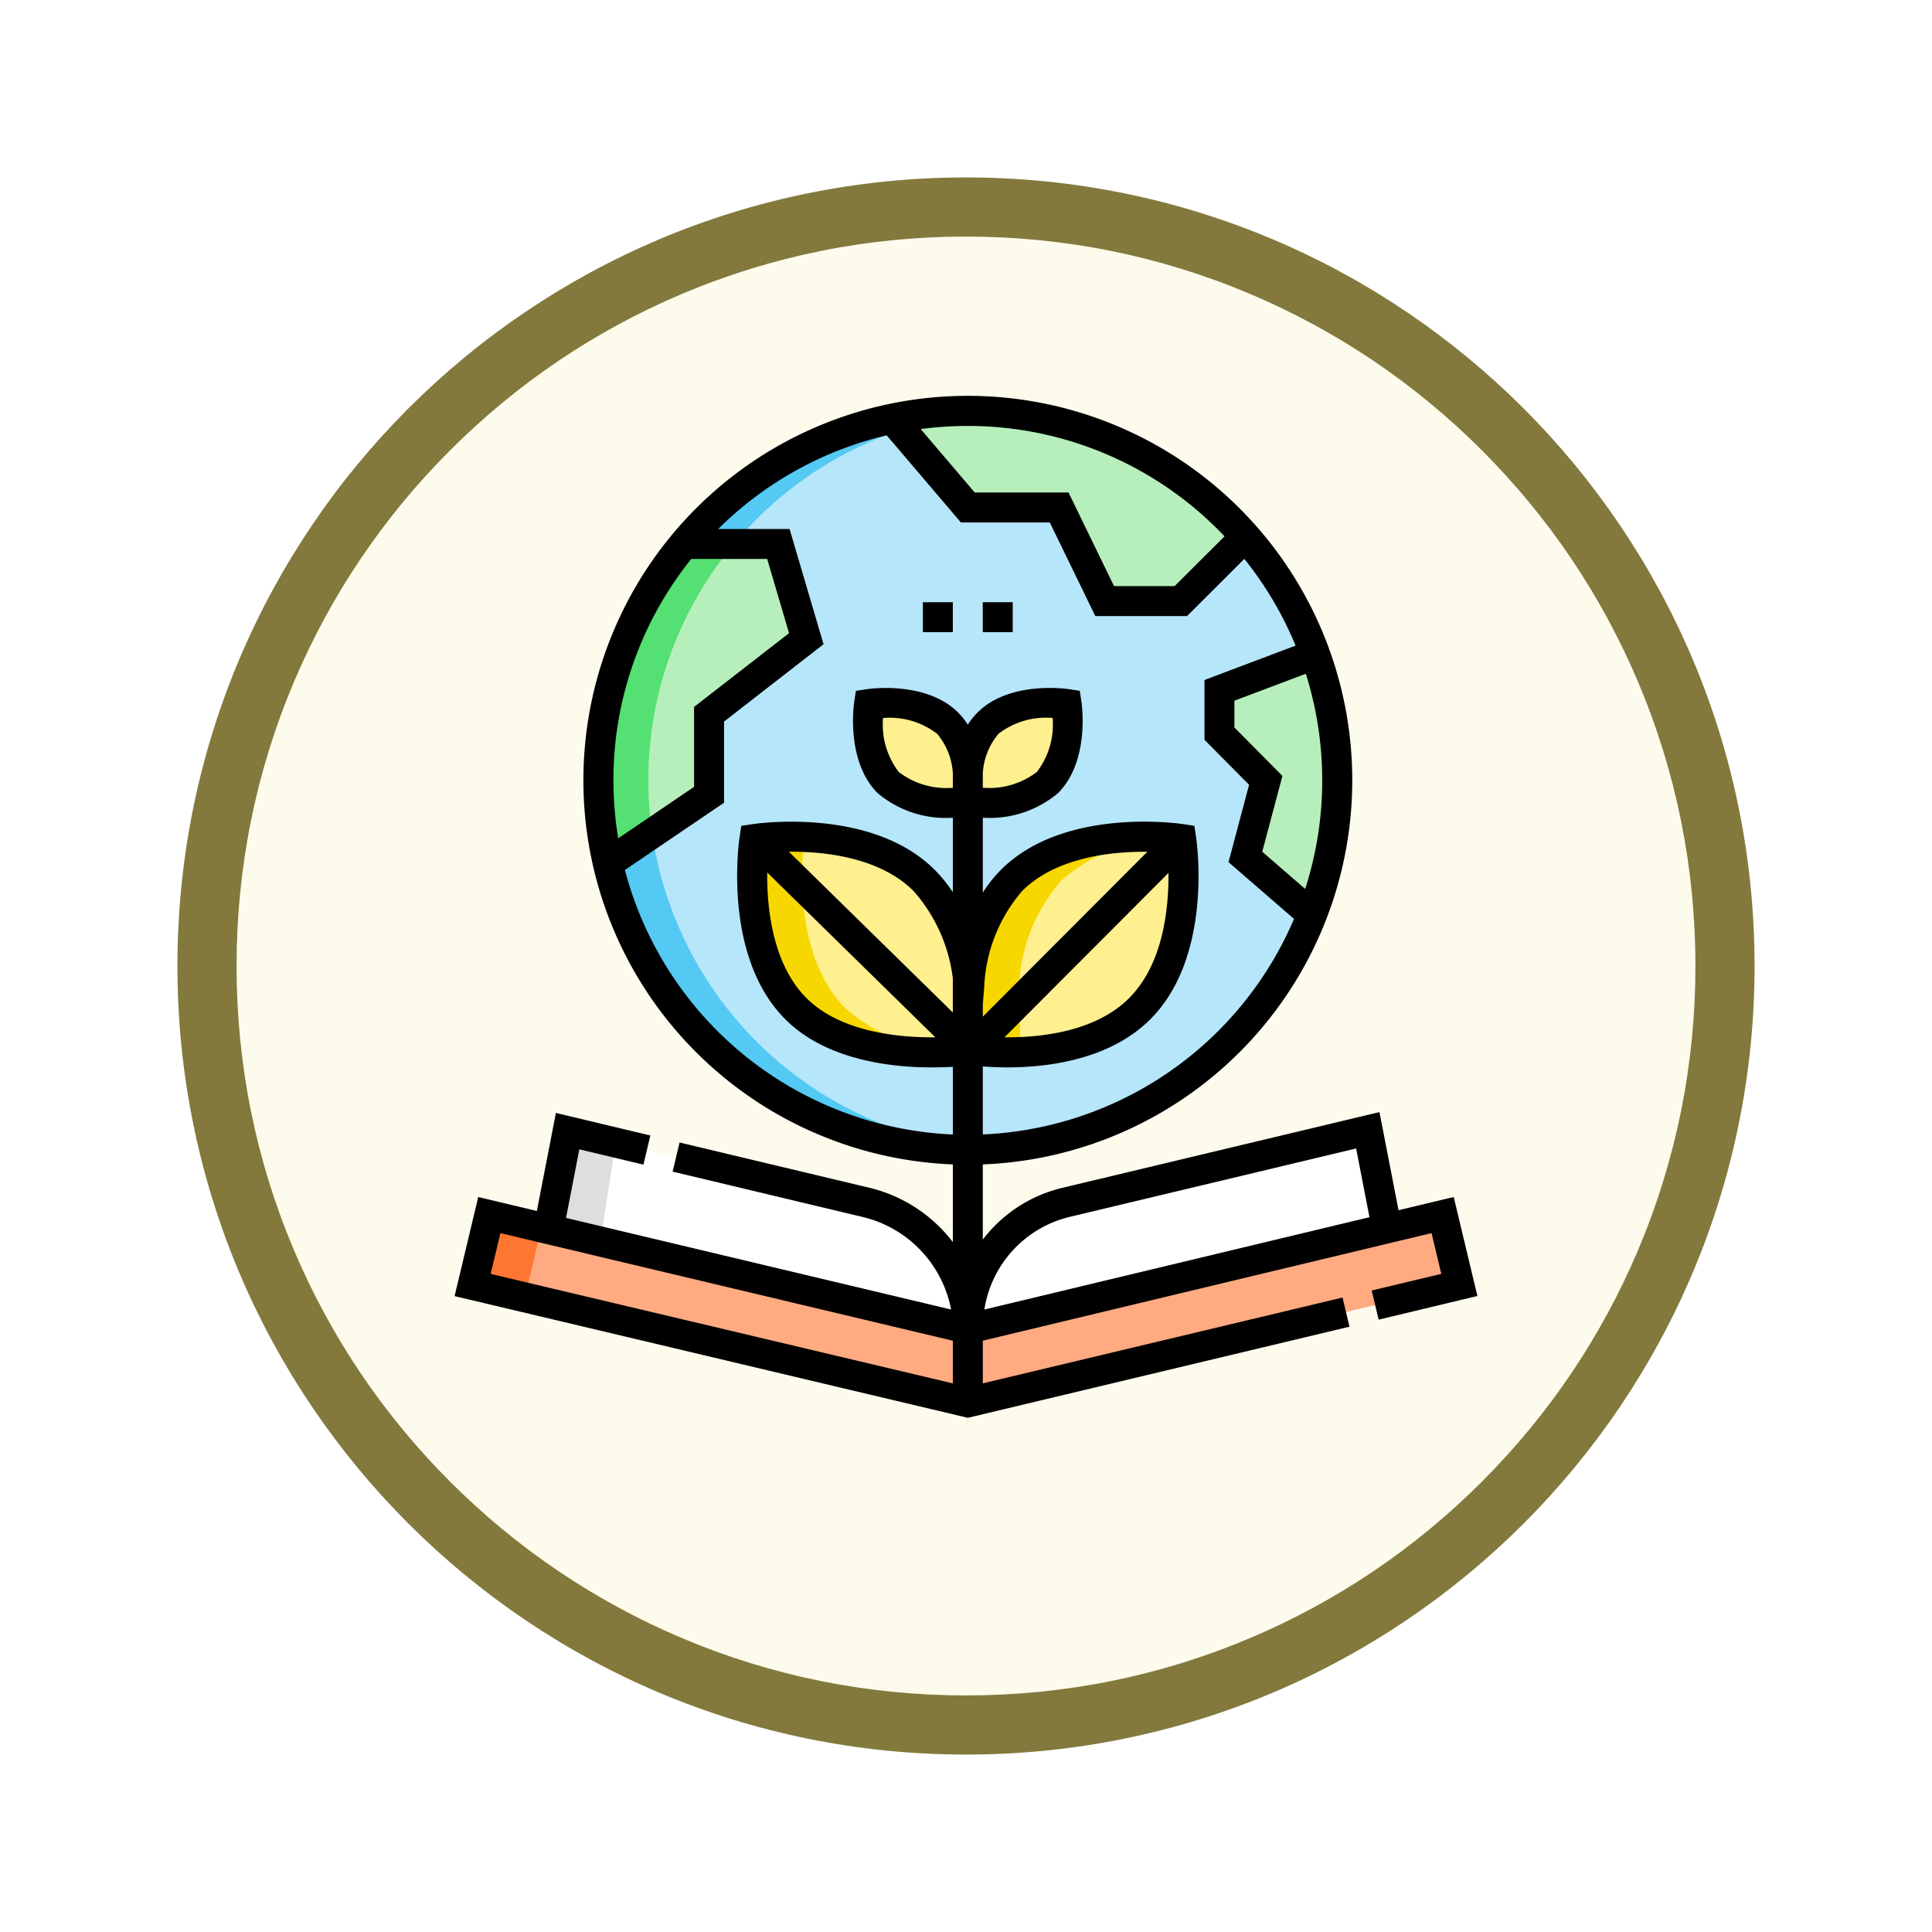 <svg xmlns="http://www.w3.org/2000/svg" xmlns:xlink="http://www.w3.org/1999/xlink" width="98" height="98" viewBox="0 0 98 98">
  <defs>
    <filter id="Trazado_982547" x="0" y="0" width="98" height="98" filterUnits="userSpaceOnUse">
      <feOffset dy="3" input="SourceAlpha"/>
      <feGaussianBlur stdDeviation="3" result="blur"/>
      <feFlood flood-opacity="0.161"/>
      <feComposite operator="in" in2="blur"/>
      <feComposite in="SourceGraphic"/>
    </filter>
    <clipPath id="clip-path">
      <path id="path8121" d="M0-682.665H48.414v48.414H0Z" transform="translate(0 682.665)"/>
    </clipPath>
  </defs>
  <g id="Grupo_1232238" data-name="Grupo 1232238" transform="translate(-195.151 -6660)">
    <g id="Grupo_1231667" data-name="Grupo 1231667" transform="translate(0 4368)">
      <g id="Grupo_1229590" data-name="Grupo 1229590" transform="translate(204.151 2298)">
        <g id="Grupo_1208936" data-name="Grupo 1208936" transform="translate(0)">
          <g id="Grupo_1208171" data-name="Grupo 1208171">
            <g id="Grupo_1207739" data-name="Grupo 1207739">
              <g id="Grupo_1207712" data-name="Grupo 1207712">
                <g id="Grupo_1207285" data-name="Grupo 1207285">
                  <g id="Grupo_1206883" data-name="Grupo 1206883">
                    <g id="Grupo_1204569" data-name="Grupo 1204569">
                      <g id="Grupo_1203962" data-name="Grupo 1203962">
                        <g id="Grupo_1203498" data-name="Grupo 1203498">
                          <g id="Grupo_1202589" data-name="Grupo 1202589">
                            <g id="Grupo_1172010" data-name="Grupo 1172010">
                              <g id="Grupo_1171046" data-name="Grupo 1171046">
                                <g id="Grupo_1148525" data-name="Grupo 1148525">
                                  <g transform="matrix(1, 0, 0, 1, -9, -6)" filter="url(#Trazado_982547)">
                                    <g id="Trazado_982547-2" data-name="Trazado 982547" transform="translate(9 6)" fill="#fdfbec">
                                      <path d="M 40 78.5 C 34.802 78.5 29.76 77.482 25.015 75.475 C 20.43 73.536 16.313 70.76 12.776 67.224 C 9.24 63.687 6.464 59.57 4.525 54.985 C 2.518 50.24 1.5 45.198 1.5 40 C 1.5 34.802 2.518 29.76 4.525 25.015 C 6.464 20.43 9.24 16.313 12.776 12.776 C 16.313 9.24 20.43 6.464 25.015 4.525 C 29.76 2.518 34.802 1.5 40 1.5 C 45.198 1.5 50.24 2.518 54.985 4.525 C 59.57 6.464 63.687 9.24 67.224 12.776 C 70.76 16.313 73.536 20.43 75.475 25.015 C 77.482 29.76 78.5 34.802 78.5 40 C 78.5 45.198 77.482 50.24 75.475 54.985 C 73.536 59.57 70.76 63.687 67.224 67.224 C 63.687 70.76 59.57 73.536 54.985 75.475 C 50.24 77.482 45.198 78.5 40 78.5 Z" stroke="none"/>
                                      <path d="M 40 3 C 35.004 3 30.158 3.978 25.599 5.906 C 21.193 7.77 17.236 10.438 13.837 13.837 C 10.438 17.236 7.77 21.193 5.906 25.599 C 3.978 30.158 3 35.004 3 40 C 3 44.996 3.978 49.842 5.906 54.401 C 7.77 58.807 10.438 62.764 13.837 66.163 C 17.236 69.562 21.193 72.23 25.599 74.094 C 30.158 76.022 35.004 77 40 77 C 44.996 77 49.842 76.022 54.401 74.094 C 58.807 72.23 62.764 69.562 66.163 66.163 C 69.562 62.764 72.23 58.807 74.094 54.401 C 76.022 49.842 77 44.996 77 40 C 77 35.004 76.022 30.158 74.094 25.599 C 72.23 21.193 69.562 17.236 66.163 13.837 C 62.764 10.438 58.807 7.77 54.401 5.906 C 49.842 3.978 44.996 3 40 3 M 40 -7.62939453125e-06 C 62.091 -7.62939453125e-06 80 17.909 80 40 C 80 62.091 62.091 80 40 80 C 17.909 80 -7.62939453125e-06 62.091 -7.62939453125e-06 40 C -7.62939453125e-06 17.909 17.909 -7.62939453125e-06 40 -7.62939453125e-06 Z" stroke="none" fill="#83793c"/>
                                    </g>
                                  </g>
                                </g>
                              </g>
                            </g>
                          </g>
                        </g>
                      </g>
                    </g>
                  </g>
                </g>
                <g id="g8115" transform="translate(15.793 15.793)">
                  <g id="g8117">
                    <g id="g8119" clip-path="url(#clip-path)">
                      <g id="g8125" transform="translate(-33.259 0.709)">
                        <path id="path8127" d="M-338.457-377.826h-25.835v-25.108c5.31-7.679,37.755-5.416,25.835,25.108" transform="translate(364.292 406.667)" fill="#fbdf63"/>
                      </g>
                      <g id="g8129" transform="translate(-33.259 0.709)">
                        <path id="path8131" d="M-338.457-377.826h-.619c6.164-24.728-15.887-30.6-25.216-24.374v-.734c5.31-7.679,37.755-5.416,25.835,25.108" transform="translate(364.292 406.667)" fill="#f9d11f"/>
                      </g>
                    </g>
                  </g>
                  <g id="g8265">
                    <g id="g8267" clip-path="url(#clip-path)">
                      <g id="g8273" transform="translate(-33.259 51.036)">
                        <path id="path8275" d="M-338.457-377.654h-25.835v-25.1c5.31-7.676,37.755-5.413,25.835,25.1" transform="translate(364.292 406.481)" fill="#003343"/>
                      </g>
                      <g id="g8277" transform="translate(-33.259 51.036)">
                        <path id="path8279" d="M-338.457-377.654h-.619c6.164-24.717-15.887-30.585-25.216-24.362v-.734c5.31-7.676,37.755-5.413,25.835,25.1" transform="translate(364.292 406.481)" fill="#002439"/>
                      </g>
                    </g>
                  </g>
                  <g id="g8281">
                    <g id="g8283" clip-path="url(#clip-path)">
                      <g id="g8289" transform="translate(17.066 51.014)">
                        <path id="path8291" d="M-338.457-377.826h-25.835v-25.108c5.31-7.679,37.755-5.416,25.835,25.108" transform="translate(364.292 406.667)" fill="#ff7e50"/>
                      </g>
                      <g id="g8293" transform="translate(17.066 51.014)">
                        <path id="path8295" d="M-338.457-377.826h-.619c6.164-24.728-15.887-30.6-25.216-24.374v-.734c5.31-7.679,37.755-5.416,25.835,25.108" transform="translate(364.292 406.667)" fill="#ff6247"/>
                      </g>
                      <g id="g8297" transform="translate(2.941 54.225)">
                        <path id="path8299" d="M-233.028-131.751v15.573h-14.6c-12.2-25.649,14.6-34.273,14.6-15.573" transform="translate(250.816 141.808)" fill="#ffa68a"/>
                      </g>
                      <g id="g8301" transform="translate(2.941 54.225)">
                        <path id="path8303" d="M-233.028-131.751c-.9-16.1-20.23-9.82-14.176,15.573h-.427c-12.2-25.649,14.6-34.273,14.6-15.573" transform="translate(250.816 141.808)" fill="#ff7e50"/>
                      </g>
                    </g>
                  </g>
                </g>
              </g>
            </g>
          </g>
        </g>
      </g>
    </g>
    <g id="educacion-ambiental_3_" data-name="educacion-ambiental (3)" transform="translate(218.21 6679.818)">
      <g id="Grupo_1232233" data-name="Grupo 1232233" transform="translate(0.915 1.029)">
        <circle id="Elipse_11573" data-name="Elipse 11573" cx="18.737" cy="18.737" r="18.737" transform="translate(6.381 0)" fill="#b6e6fa"/>
        <path id="Trazado_1234874" data-name="Trazado 1234874" d="M74.571,26.5A18.737,18.737,0,0,1,92.042,7.812c-.418-.028-.84-.044-1.266-.044a18.737,18.737,0,0,0,0,37.474c.426,0,.848-.016,1.266-.044A18.737,18.737,0,0,1,74.571,26.5Z" transform="translate(-65.658 -7.768)" fill="#54c9f3"/>
        <g id="Grupo_1232231" data-name="Grupo 1232231" transform="translate(6.381 0)">
          <path id="Trazado_1234875" data-name="Trazado 1234875" d="M227.647,12.663l2.307,4.747h3.864l3.275-3.267a18.762,18.762,0,0,0-17.914-5.982l3.834,4.5Z" transform="translate(-204.277 -7.768)" fill="#b6efbb"/>
          <path id="Trazado_1234876" data-name="Trazado 1234876" d="M77.651,83.014l4.931-3.833-1.415-4.8H76.379a18.773,18.773,0,0,0-3.863,16.207L77.651,87.1Z" transform="translate(-72.039 -67.631)" fill="#b6efbb"/>
          <path id="Trazado_1234877" data-name="Trazado 1234877" d="M387.923,129.612l-4.852,1.832v2.194l2.348,2.37-1.033,3.885,3.38,2.927a18.806,18.806,0,0,0,.157-13.209Z" transform="translate(-351.569 -117.272)" fill="#b6efbb"/>
        </g>
        <path id="Trazado_1234878" data-name="Trazado 1234878" d="M59.089,414.024l-.847-3.546-24.085,5.773L9.886,410.478l-.847,3.546,25.118,5.953Z" transform="translate(-9.039 -369.691)" fill="#ffaa81"/>
        <path id="Trazado_1234879" data-name="Trazado 1234879" d="M68.333,378.09a6.679,6.679,0,0,0-5.157-6.415l-15.143-3.615-.966,4.976,21.266,5.055,21.258-5.1-.966-4.976L73.3,371.675A6.514,6.514,0,0,0,68.333,378.09Z" transform="translate(-43.215 -331.531)" fill="#fff"/>
        <g id="Grupo_1232232" data-name="Grupo 1232232" transform="translate(20.054 14.808)">
          <path id="Trazado_1234880" data-name="Trazado 1234880" d="M212.1,157.5a4.134,4.134,0,0,1,1.027-2.5c1.368-1.369,3.984-.973,3.984-.973s.4,2.615-.973,3.984-4.038.973-4.038.973-2.669.4-4.037-.973-.973-3.984-.973-3.984,2.615-.4,3.984.973a4.127,4.127,0,0,1,1.026,2.5" transform="translate(-207.039 -153.973)" fill="#feef8f"/>
        </g>
        <path id="Trazado_1234881" data-name="Trazado 1234881" d="M170.8,221.087s-5.65-.855-8.607,2.1a8.63,8.63,0,0,0-2.146,5.408,9.238,9.238,0,0,0-2.287-5.408c-2.957-2.957-8.607-2.1-8.607-2.1s-.855,5.65,2.1,8.607,8.863,2.1,8.863,2.1,5.623.855,8.58-2.1S170.8,221.087,170.8,221.087Z" transform="translate(-134.859 -199.379)" fill="#feef8f"/>
        <path id="Trazado_1234882" data-name="Trazado 1234882" d="M74.571,86.368a18.66,18.66,0,0,1,4.34-11.991H76.379a18.773,18.773,0,0,0-3.863,16.207l2.248-1.525A18.889,18.889,0,0,1,74.571,86.368Z" transform="translate(-65.658 -67.631)" fill="#54e072"/>
        <path id="Trazado_1234883" data-name="Trazado 1234883" d="M153.788,229.7c-2.957-2.957-2.1-8.607-2.1-8.607s.219-.033.592-.064a14.974,14.974,0,0,0-3.124.064s-.855,5.65,2.1,8.607c2.351,2.351,6.566,2.292,8.195,2.17A8.977,8.977,0,0,1,153.788,229.7Z" transform="translate(-134.86 -199.382)" fill="#f7d700"/>
        <path id="Trazado_1234884" data-name="Trazado 1234884" d="M260.338,231.8l-.071-3.2a8.629,8.629,0,0,1,2.146-5.408,8.736,8.736,0,0,1,5.483-2.166c-1.525-.125-5.639-.21-8.015,2.166a8.631,8.631,0,0,0-2.146,5.408l.071,3.2a14.843,14.843,0,0,0,3.116.063C260.554,231.828,260.338,231.8,260.338,231.8Z" transform="translate(-232.547 -199.379)" fill="#f7d700"/>
        <path id="Trazado_1234885" data-name="Trazado 1234885" d="M50.477,369.018l-2.443-.583-.966,4.976,2.627.624Z" transform="translate(-43.216 -331.906)" fill="#dededf"/>
        <path id="Trazado_1234886" data-name="Trazado 1234886" d="M12.531,411.107l-2.646-.629-.847,3.546,2.653.629Z" transform="translate(-9.039 -369.691)" fill="#fe7732"/>
      </g>
      <g id="Grupo_1232234" data-name="Grupo 1232234" transform="translate(23.754 10.73)">
        <path id="Trazado_1234887" data-name="Trazado 1234887" d="M234.539,103.555h1.519v1.519h-1.519Z" transform="translate(-234.539 -103.555)"/>
        <path id="Trazado_1234888" data-name="Trazado 1234888" d="M264.539,103.555h1.519v1.519h-1.519Z" transform="translate(-261.501 -103.555)"/>
      </g>
      <g id="Grupo_1232235" data-name="Grupo 1232235" transform="translate(0 0.269)">
        <path id="Trazado_1234889" data-name="Trazado 1234889" d="M50.681,40.9l-2.8.67-.967-4.977L30.828,40.434a7.16,7.16,0,0,0-4.035,2.626V39.246a19.5,19.5,0,1,0-1.519,0v3.941a7.537,7.537,0,0,0-4.221-2.753l-9.641-2.3-.353,1.478,9.641,2.3a5.986,5.986,0,0,1,4.486,4.695L5.652,41.96l.676-3.479,3.25.776.353-1.478L5.139,36.635l-.966,4.973L1.2,40.9,0,45.926,26.034,52.1l19.359-4.622L45.04,46,26.793,50.352V48.187l22.764-5.456L50.05,44.8l-3.531.843.353,1.478,5.009-1.2ZM25.273,50.354,1.831,44.8l.494-2.069,22.949,5.459ZM44.01,19.765a17.908,17.908,0,0,1-.864,5.507l-2.178-1.886,1.023-3.847-2.435-2.457V15.726l3.622-1.368a17.915,17.915,0,0,1,.831,5.407ZM26.033,1.788a17.929,17.929,0,0,1,13.023,5.6L36.524,9.911H33.449L31.142,5.164H26.384l-2.74-3.217a18.056,18.056,0,0,1,2.389-.159ZM8.056,19.765A17.89,17.89,0,0,1,12.007,8.534h3.849L16.965,12.3,12.148,16.04v4.054L8.3,22.707a18.032,18.032,0,0,1-.242-2.942ZM25.273,31.539l-8.318-8.155c1.78-.013,4.6.272,6.324,1.992a8.168,8.168,0,0,1,1.994,4.438v1.725ZM24.388,32.8c-1.855.017-4.808-.261-6.539-1.992s-2.01-4.593-1.991-6.37Zm.886-12.657a3.983,3.983,0,0,1-2.741-.8,3.947,3.947,0,0,1-.8-2.741,3.949,3.949,0,0,1,2.741.8,3.41,3.41,0,0,1,.8,2.013Zm1.249-3.815a3.678,3.678,0,0,0-.491.611,3.618,3.618,0,0,0-.488-.611c-1.622-1.622-4.513-1.206-4.635-1.187l-.553.084-.084.553c-.019.122-.435,3.013,1.187,4.635a5.369,5.369,0,0,0,3.815,1.248v3.779a7.208,7.208,0,0,0-.92-1.135c-3.192-3.192-9.011-2.353-9.257-2.316l-.554.084-.084.554c-.037.246-.876,6.066,2.316,9.257,2.45,2.45,6.592,2.525,8.5,2.411v3.434A18.013,18.013,0,0,1,8.639,24.312L13.668,20.9V16.783l5.047-3.922L16.992,7.015h-3.62a17.97,17.97,0,0,1,8.546-4.751l3.764,4.419h4.509L32.5,11.431h4.653l2.906-2.9a17.994,17.994,0,0,1,2.6,4.4l-4.621,1.745v3.032L40.3,19.991l-1.043,3.923,3.323,2.878A18.01,18.01,0,0,1,26.793,37.726v-3.45c1.7.133,5.937.168,8.5-2.394,3.192-3.192,2.353-9.011,2.316-9.257l-.084-.554-.554-.084c-.246-.037-6.066-.876-9.257,2.316a6.744,6.744,0,0,0-.92,1.157v-3.8a5.371,5.371,0,0,0,3.815-1.248c1.622-1.622,1.206-4.513,1.187-4.635l-.084-.554-.554-.084c-.122-.019-3.014-.435-4.635,1.187Zm.27,15.424v-.634l.068-.805a7.991,7.991,0,0,1,1.927-4.934c1.729-1.729,4.572-2.008,6.351-1.991Zm9.418-7.29c.018,1.777-.261,4.614-1.994,6.347s-4.553,2.007-6.324,1.991Zm-9.418-4.319V19.4a3.412,3.412,0,0,1,.8-2,3.947,3.947,0,0,1,2.741-.8,3.946,3.946,0,0,1-.8,2.741,3.982,3.982,0,0,1-2.741.8Zm.08,26.465a5.736,5.736,0,0,1,4.308-4.695L45.73,38.438l.677,3.486Z" transform="translate(0 -0.269)"/>
      </g>
    </g>
  </g>
</svg>
